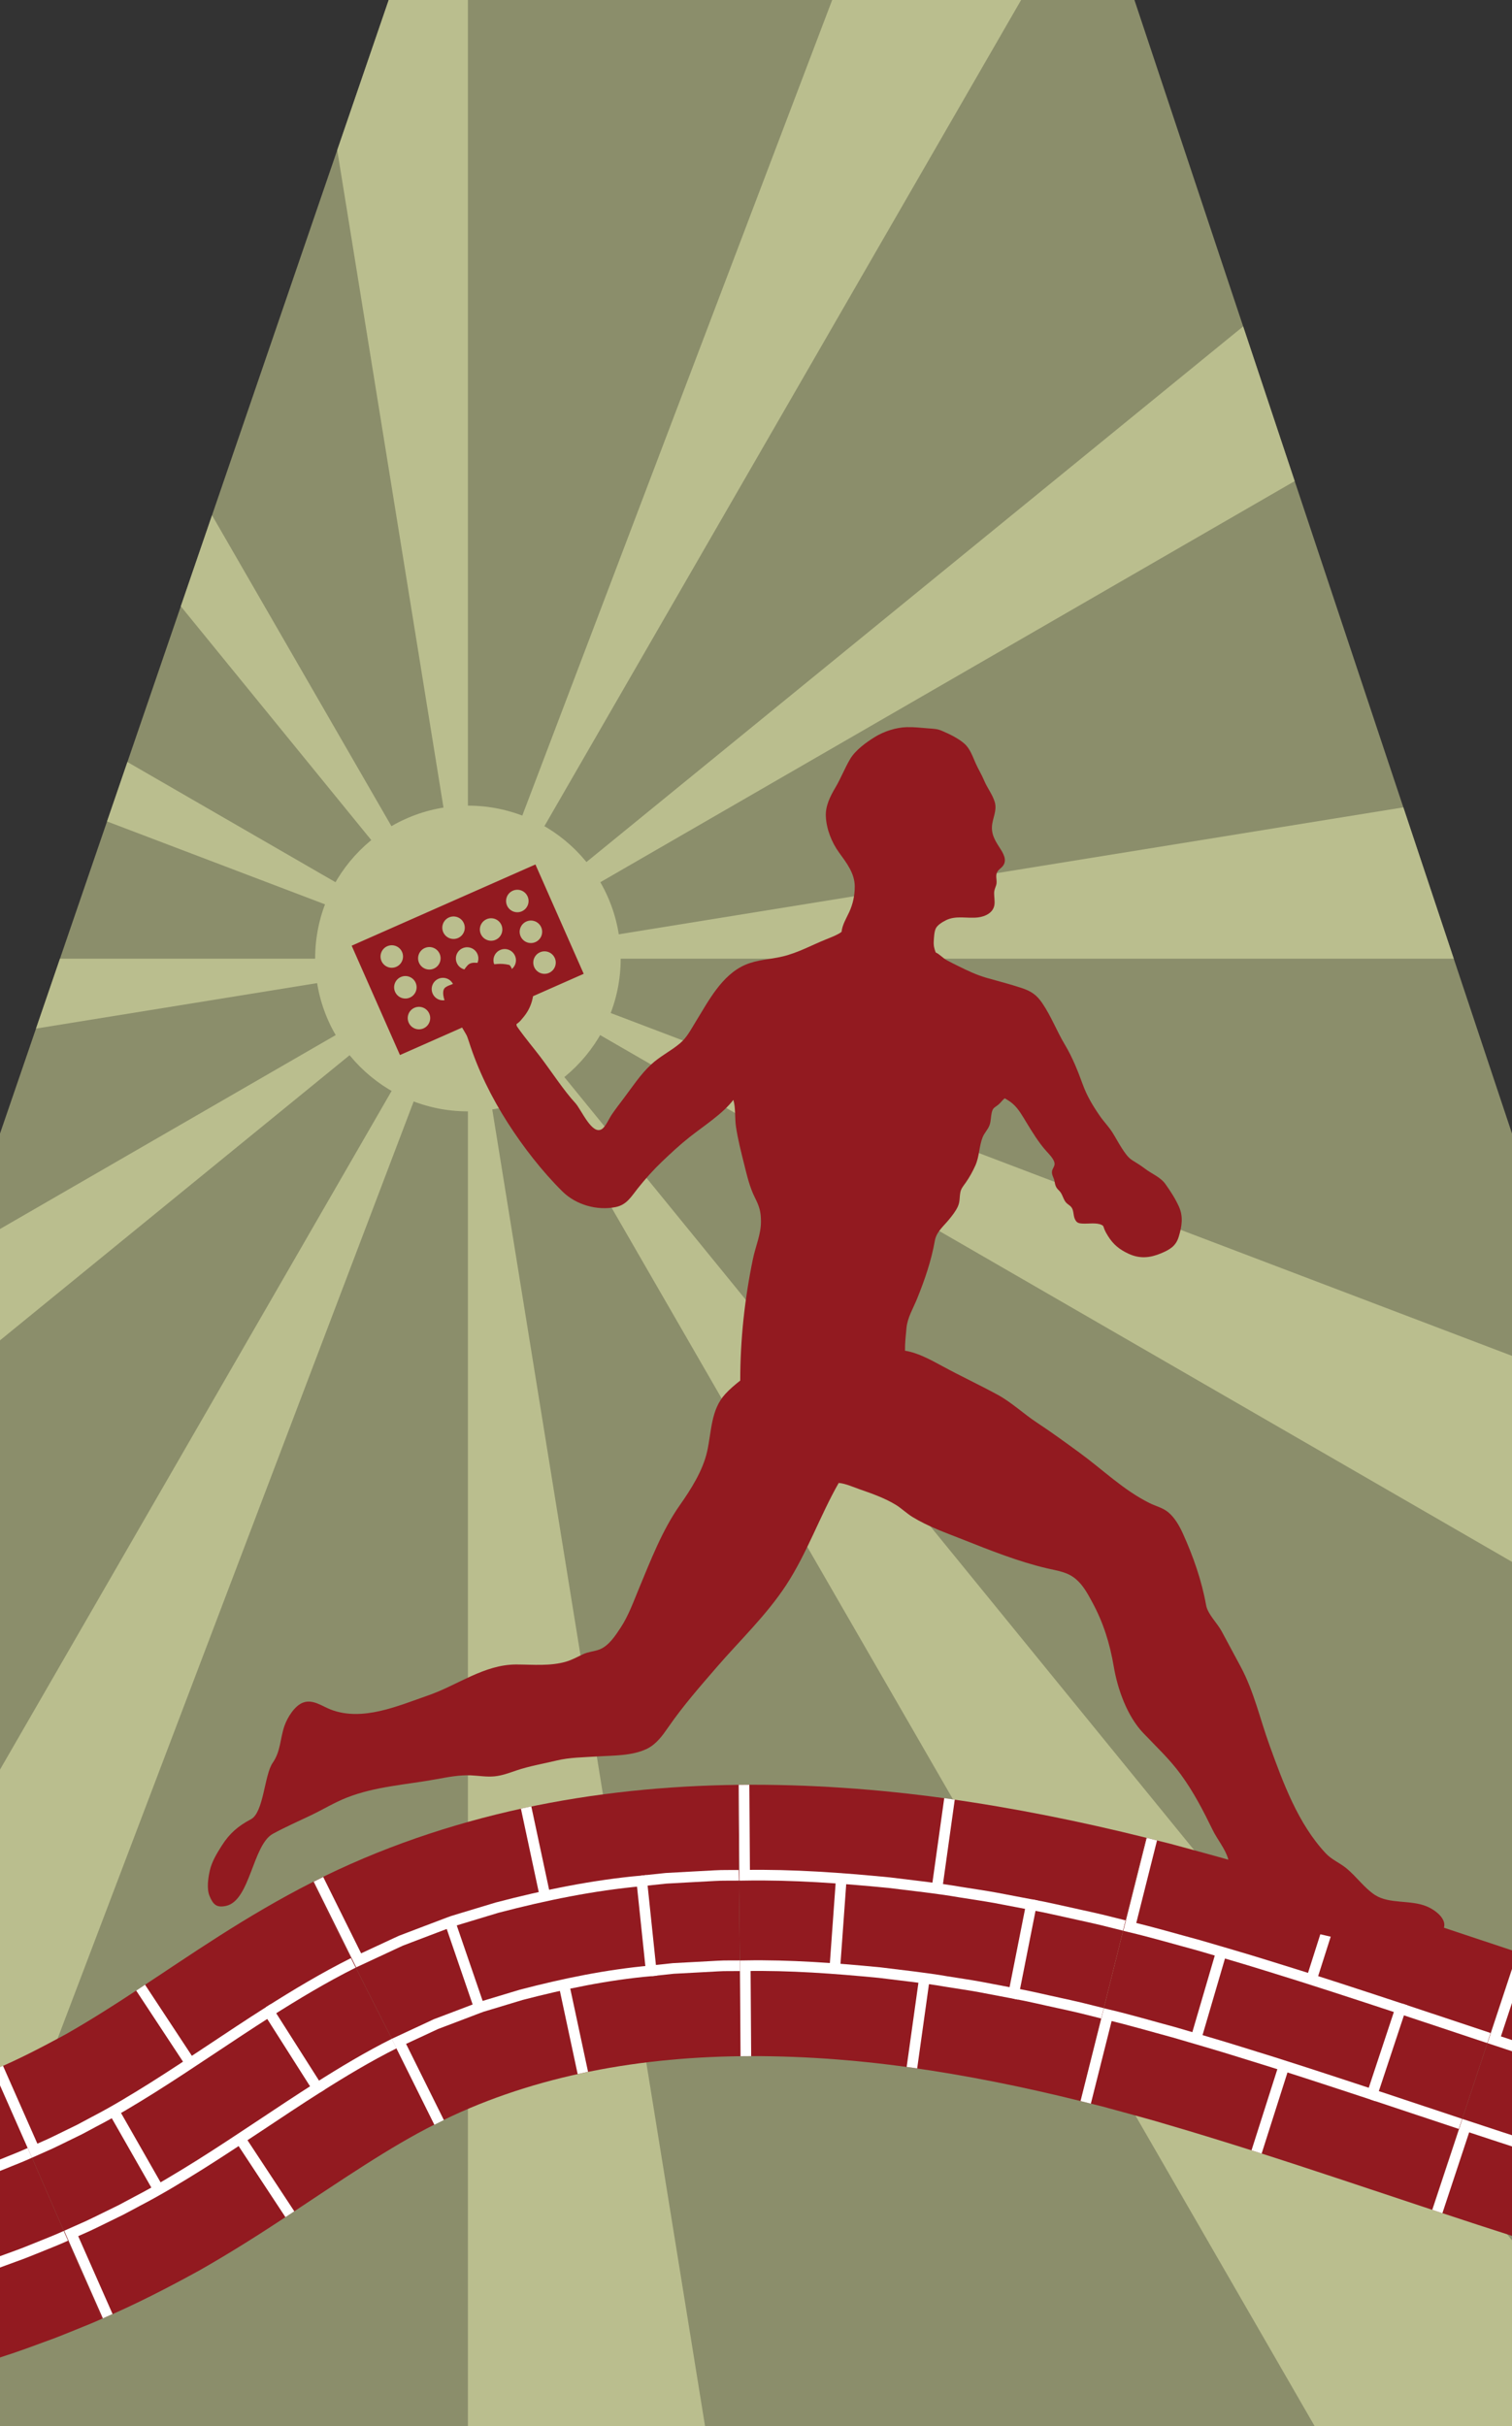 <?xml version="1.0" encoding="iso-8859-1"?>
<!-- Generator: Adobe Illustrator 16.0.0, SVG Export Plug-In . SVG Version: 6.00 Build 0)  -->
<!DOCTYPE svg PUBLIC "-//W3C//DTD SVG 1.1//EN" "http://www.w3.org/Graphics/SVG/1.1/DTD/svg11.dtd">
<svg version="1.1" id="Layer_1" xmlns="http://www.w3.org/2000/svg" xmlns:xlink="http://www.w3.org/1999/xlink" x="0px" y="0px"
	 width="284.449px" height="456.144px" viewBox="0 0 284.449 456.144" style="enable-background:new 0 0 284.449 456.144;"
	 xml:space="preserve">
<rect x="0" y="0" width="284.449" height="456.144" fill="#333333" stroke="none"/>
<g>
	<defs>
		<polygon id="SVGID_1_" points="73.126,0 0,213.137 0,456.144 284.449,456.144 284.449,213.137 213.419,0 		"/>
	</defs>
	<clipPath id="SVGID_2_">
		<use xlink:href="#SVGID_1_"  style="overflow:visible;"/>
	</clipPath>
	<g style="clip-path:url(#SVGID_2_);">
		<g>
			<defs>
				<path id="SVGID_3_" d="M-283.439,0l-73.126,213.137v243.007h284.449V213.137L-143.144,0H-283.439z M73.126,0L0,213.137v243.007
					h284.449V213.137L213.419,0H73.126z M428.792,0l-73.125,213.137v243.007h284.447V213.137L569.087,0H428.792z"/>
			</defs>
			<clipPath id="SVGID_4_">
				<use xlink:href="#SVGID_3_"  style="overflow:visible;"/>
			</clipPath>
			<rect x="-459.98" y="-56.533" style="clip-path:url(#SVGID_4_);fill:#8B8E6B;" width="1172.546" height="567.25"/>
			<polygon style="clip-path:url(#SVGID_4_);fill:#BABE8E;" points="88.027,180.259 1368.24,180.259 1368.24,-26.741 			"/>
			<polygon style="clip-path:url(#SVGID_4_);fill:#BABE8E;" points="88.027,180.259 1196.724,820.367 1300.224,641.099 			"/>
			<polygon style="clip-path:url(#SVGID_4_);fill:#BABE8E;" points="88.027,180.259 728.134,1288.957 907.402,1185.457 			"/>
			<polygon style="clip-path:url(#SVGID_4_);fill:#BABE8E;" points="88.027,180.259 88.027,1460.472 295.027,1460.472 			"/>
			<polygon style="clip-path:url(#SVGID_4_);fill:#BABE8E;" points="88.027,180.259 -552.08,1288.957 -372.812,1392.457 			"/>
			<polygon style="clip-path:url(#SVGID_4_);fill:#BABE8E;" points="88.027,180.259 -1020.669,820.367 -917.169,999.634 			"/>
			<polygon style="clip-path:url(#SVGID_4_);fill:#BABE8E;" points="88.027,180.259 -1192.186,180.259 -1192.186,387.259 			"/>
			<polygon style="clip-path:url(#SVGID_4_);fill:#BABE8E;" points="88.027,180.259 -1020.669,-459.848 -1124.169,-280.58 			"/>
			<polygon style="clip-path:url(#SVGID_4_);fill:#BABE8E;" points="88.027,180.259 -552.08,-928.438 -731.347,-824.938 			"/>
			<polygon style="clip-path:url(#SVGID_4_);fill:#BABE8E;" points="88.027,180.259 88.027,-1099.954 -118.973,-1099.954 			"/>
			<polygon style="clip-path:url(#SVGID_4_);fill:#BABE8E;" points="88.027,180.259 728.134,-928.438 548.867,-1031.938 			"/>
			<polygon style="clip-path:url(#SVGID_4_);fill:#BABE8E;" points="88.027,180.259 1196.724,-459.848 1093.224,-639.115 			"/>
			<path style="clip-path:url(#SVGID_4_);fill:#BABE8E;" d="M116.77,180.22c0,15.875-12.868,28.742-28.742,28.742
				c-15.873,0-28.741-12.867-28.741-28.742c0-15.874,12.868-28.742,28.741-28.742C103.901,151.478,116.77,164.346,116.77,180.22"/>
			<path style="clip-path:url(#SVGID_4_);fill:#921A20;" d="M-106.761,411.761c-18.187,5.449-37.309,6.738-56.189,8.725
				c-55.183,5.813-74.817,10.49-130.062,5.307c-11.37-1.066-12.386-7.934-23.755-9c-3.756-0.352-27.782-15.711-30.297-18.523
				c-1.703-18.973-26.427-0.545-25.505-19.572c0.308-6.346,0.773-12.75,2.641-18.822c-9.196-3.137-19.053-1.707-28.399-4.363
				c0.72-13.789,1.378-28.018-3.362-40.988c-1.815-4.967-4.395-9.652-5.844-14.738c-1.67-5.867-1.776-12.051-1.87-18.148
				c-0.545-35.34-1.089-70.681-1.634-106.019c-0.201-13.034-0.383-26.238,2.732-38.896c0.715-2.908,5.703-2.976,8.453-1.791
				c2.75,1.186,4.69,3.75,5.926,6.478c0.957,2.113,1.586,4.407,2.94,6.29c2.272,3.16,6.151,4.63,9.686,6.257
				c8.981,4.132,16.907,10.194,24.969,15.916c7.307,5.188,14.785,10.131,22.26,15.074c6.303,4.166,12.764,8.404,20.096,10.23
				c-0.607-2.172,0.14-4.422,1.801-5.949c-2.198-1.426-3.623-3.857-4.322-6.381c-0.863-3.123-1.229-6.438-0.565-9.609
				c0.664-3.17,2.442-6.184,5.18-7.914c0.329-9.342,2.387-18.938,6.745-27.208c3.989-7.571,9.483-14.227,14.983-20.782
				c2.614-3.114,5.305-6.277,8.797-8.359c-0.125-0.564-0.02-0.976,0.014-1.552c-1.826-1.69-1.642-4.779-1.124-7.213
				c1.502-7.059,3.817-13.946,6.885-20.479c4.176,7.127,6.751,14.986,7.403,23.221c0.133,1.688,0.067,3.661-1.277,4.691
				c-0.059,0.709-0.144,1.59-0.203,2.298c2.171,1.298,3.819,3.265,5.504,5.151c6.613,7.401,13.267,14.859,18.372,23.37
				c5.104,8.512,8.619,18.24,8.354,28.161c3.062,3.242,5.104,7.934,5.393,12.384c0.288,4.45-1.023,8.987-3.641,12.598
				c1.117,2.688,1.175,5.783,1.129,8.695l-0.388,24.774c8.842,3.574,16.381,9.652,23.883,15.541
				c4.878,3.828,9.756,7.658,14.635,11.486c15.496,12.164,28.488,28.006,42.193,42.157c0.637-2.322,1.846-4.598,3.157-6.619
				c0.818-1.26,1.745-2.561,3.128-3.15c0.809,0.166,1.175,0.957,1.692,1.602c0.512,0.637,1.067,1.24,1.557,1.895
				c1.279,1.703,2.097,3.699,2.9,5.672c0.421,1.033,0.848,2.092,0.912,3.205c0.465-0.145,1.134,0.396,1.429,0.785
				c0.269,0.354,0.545,0.725,0.625,1.16c0.108,0.592-0.175,1.199-0.595,1.629c-0.419,0.432-0.961,0.715-1.494,0.994
				c-0.045,0.727-0.064,1.754,0.047,2.475c0.371,2.408,0.742,4.816,1.114,7.227c1.121,1.021,1.892,3.133,1.916,4.65
				c0.003,0.219-0.01,0.451-0.127,0.637c-0.091,0.143-0.236,0.244-0.378,0.336c-0.519,0.336-1.068,0.623-1.639,0.859
				c-0.158,9.85-0.219,19.574,1.321,29.305c0.577,0.113,1.392,0.504,1.968,0.619c0.826,0.164,1.767,0.414,2.125,1.174
				c-0.734-3-0.866-6.557-0.183-9.568c0.119-0.523,0.265-1.057,0.576-1.496c0.742-1.049,2.313-1.277,3.471-0.723
				c1.158,0.557,1.921,1.732,2.278,2.967c0.357,1.236,0.36,2.541,0.361,3.824c0.002,2.457,0.004,4.912,0.005,7.369
				c0.001,0.807,0.045,1.719,0.646,2.258c0.283,0.254,0.656,0.389,0.946,0.635c0.609,0.518,0.73,1.395,0.809,2.189
				c-0.79,0.051-1.579,0.102-2.369,0.152c1.001,2.779,1.234,5.998,1.425,8.947c0.965,14.891,1.497,29.816,3.016,44.66
				C-117.974,411.822-112.431,410.05-106.761,411.761"/>
			<polygon style="clip-path:url(#SVGID_4_);fill:#921A20;" points="367.73,236.269 474.199,217.02 491.335,177.375 503.015,92.798 
				555.281,130.909 604.304,175.926 625.023,195.45 718.21,186.456 766.169,191.442 631.939,356.125 306.152,419.341 
				306.152,354.205 346.404,350.794 348.099,350.113 350.146,351.134 356.285,350.197 358.076,352.158 361.572,352.669 
				365.919,349.855 372.996,349.515 381.265,350.539 382.033,348.064 384.931,346.105 389.621,347.298 393.117,345.167 
				394.822,343.972 397.55,343.972 399.511,344.826 402.156,343.291 404.457,343.632 404.371,341.585 405.138,340.05 
				404.371,339.113 403.689,335.363 404.201,333.144 406.332,332.037 406.929,329.648 410.595,329.906 412.3,330.417 
				414.943,329.82 414.857,326.24 400.876,323.851 400.791,321.634 398.318,321.464 398.232,310.806 399.085,310.806 
				399.341,306.289 401.386,306.033 401.642,304.158 402.496,303.474 409.572,302.111 414.857,302.025 414.943,289.664 
				368.732,282.246 			"/>
			<path style="clip-path:url(#SVGID_4_);fill:#921A20;" d="M-348.153,405.617c-2.698-1.777-5.45-3.465-8.098-5.326l-7.942-5.588
				l-7.745-5.893c-1.301-0.967-2.559-1.996-3.807-3.039l-3.758-3.109c-9.961-8.367-19.409-17.424-28.207-27.135l37.945-34.109
				c7.138,7.861,14.846,15.254,23.041,22.143l3.094,2.561c1.024,0.863,2.058,1.715,3.142,2.512l6.409,4.883l6.609,4.645
				c2.199,1.555,4.516,2.955,6.765,4.445L-348.153,405.617z"/>
			<path style="clip-path:url(#SVGID_4_);fill:none;stroke:#FFFFFF;stroke-width:2;stroke-miterlimit:10;" d="M-369.129,322.091
				l-12.601,11.422c11.412,12.492,24.116,23.836,37.818,33.875l-10.025,13.738c-14.58-10.68-28.16-22.793-40.393-36.189
				l-12.601,11.424"/>
			
				<line style="clip-path:url(#SVGID_4_);fill:none;stroke:#FFFFFF;stroke-width:2;stroke-miterlimit:10;" x1="-357.265" y1="356.912" x2="-346.364" y2="343.857"/>
			
				<line style="clip-path:url(#SVGID_4_);fill:none;stroke:#FFFFFF;stroke-width:2;stroke-miterlimit:10;" x1="-379.066" y1="383.023" x2="-368.166" y2="369.968"/>
			
				<line style="clip-path:url(#SVGID_4_);fill:none;stroke:#FFFFFF;stroke-width:2;stroke-miterlimit:10;" x1="-381.669" y1="357.91" x2="-369.906" y2="345.626"/>
			<path style="clip-path:url(#SVGID_4_);fill:none;stroke:#FFFFFF;stroke-width:2;stroke-miterlimit:10;" d="M-343.912,367.388
				l6.951,4.887c2.319,1.627,4.742,3.105,7.107,4.666"/>
			<path style="clip-path:url(#SVGID_4_);fill:none;stroke:#FFFFFF;stroke-width:2;stroke-miterlimit:10;" d="M-353.938,381.126
				l7.389,5.197c2.467,1.727,5.033,3.301,7.545,4.955"/>
			<path style="clip-path:url(#SVGID_4_);fill:#921A20;" d="M-278.99,439.082c-12.038-4.258-23.888-9.123-35.457-14.672
				c-11.545-5.605-22.812-11.861-33.706-18.793l27.448-43.012c9.117,5.797,18.613,11.078,28.404,15.838
				c9.821,4.707,19.941,8.861,30.261,12.512L-278.99,439.082z"/>
			<path style="clip-path:url(#SVGID_4_);fill:none;stroke:#FFFFFF;stroke-width:2;stroke-miterlimit:10;" d="M-319.916,363.117
				l-9.097,14.371c1.764,1.186,3.614,2.24,5.437,3.338l5.484,3.266l5.599,3.076c1.862,1.033,3.727,2.061,5.644,2.994l5.707,2.879
				c1.894,0.977,3.86,1.811,5.786,2.723c1.943,0.879,3.855,1.824,5.821,2.652l5.897,2.488l-6.5,15.717l-6.216-2.625
				c-2.073-0.873-4.095-1.867-6.144-2.797c-2.035-0.963-4.105-1.848-6.109-2.875l-6.032-3.043c-2.023-0.988-3.998-2.074-5.969-3.166
				l-5.925-3.256l-5.813-3.459c-1.932-1.164-3.889-2.285-5.765-3.541l-9.097,14.369"/>
			
				<line style="clip-path:url(#SVGID_4_);fill:none;stroke:#FFFFFF;stroke-width:2;stroke-miterlimit:10;" x1="-299.227" y1="393.976" x2="-291.87" y2="378.642"/>
			
				<line style="clip-path:url(#SVGID_4_);fill:none;stroke:#FFFFFF;stroke-width:2;stroke-miterlimit:10;" x1="-313.941" y1="424.644" x2="-306.584" y2="409.31"/>
			
				<line style="clip-path:url(#SVGID_4_);fill:none;stroke:#FFFFFF;stroke-width:2;stroke-miterlimit:10;" x1="-322.583" y1="401.029" x2="-314.359" y2="386.142"/>
			<path style="clip-path:url(#SVGID_4_);fill:none;stroke:#FFFFFF;stroke-width:2;stroke-miterlimit:10;" d="M-283.638,400.904
				c2.604,1.146,5.28,2.119,7.934,3.148l3.985,1.529c1.333,0.498,2.687,0.941,4.029,1.414"/>
			<path style="clip-path:url(#SVGID_4_);fill:none;stroke:#FFFFFF;stroke-width:2;stroke-miterlimit:10;" d="M-290.138,416.621
				c2.748,1.205,5.564,2.234,8.359,3.316l4.199,1.609c1.403,0.525,2.827,0.994,4.24,1.492"/>
			<path style="clip-path:url(#SVGID_4_);fill:#921A20;" d="M-205.076,456.968c-12.479-1.811-24.92-4.162-37.263-7.104
				c-3.08-0.775-6.169-1.465-9.24-2.316l-9.209-2.559l-9.135-2.838c-1.527-0.459-3.038-0.969-4.543-1.502l-4.524-1.57l16.95-48.125
				l3.879,1.348c1.289,0.461,2.586,0.898,3.901,1.289l7.852,2.443l7.931,2.201c2.643,0.736,5.345,1.33,8.014,2.008
				c10.729,2.553,21.614,4.615,32.608,6.215L-205.076,456.968z"/>
			<path style="clip-path:url(#SVGID_4_);fill:none;stroke:#FFFFFF;stroke-width:2;stroke-miterlimit:10;" d="M-261.139,391.267
				l-5.6,16.059c2.021,0.691,4.026,1.426,6.059,2.08l6.119,1.908l3.058,0.953l3.089,0.857l6.176,1.717
				c2.063,0.559,4.153,1.031,6.228,1.553c2.083,0.49,4.145,1.066,6.246,1.484c4.192,0.879,8.361,1.861,12.587,2.588l-3.155,16.711
				c-4.414-0.762-8.783-1.781-13.168-2.707c-2.198-0.439-4.363-1.041-6.545-1.555c-2.176-0.545-4.362-1.043-6.529-1.629
				l-6.492-1.801l-3.245-0.904l-3.218-1.002l-6.433-2.008c-2.139-0.689-4.251-1.459-6.377-2.186l-5.6,16.059"/>
			
				<line style="clip-path:url(#SVGID_4_);fill:none;stroke:#FFFFFF;stroke-width:2;stroke-miterlimit:10;" x1="-233.932" y1="416.904" x2="-229.997" y2="400.359"/>
			
				<line style="clip-path:url(#SVGID_4_);fill:none;stroke:#FFFFFF;stroke-width:2;stroke-miterlimit:10;" x1="-241.802" y1="449.998" x2="-237.867" y2="433.451"/>
			
				<line style="clip-path:url(#SVGID_4_);fill:none;stroke:#FFFFFF;stroke-width:2;stroke-miterlimit:10;" x1="-255.23" y1="428.884" x2="-250.474" y2="412.554"/>
			<path style="clip-path:url(#SVGID_4_);fill:none;stroke:#FFFFFF;stroke-width:2;stroke-miterlimit:10;" d="M-217.177,420.466
				c5.606,1.102,11.263,1.957,16.915,2.83"/>
			<path style="clip-path:url(#SVGID_4_);fill:none;stroke:#FFFFFF;stroke-width:2;stroke-miterlimit:10;" d="M-220.333,437.179
				c5.863,1.15,11.765,2.045,17.663,2.953"/>
			<path style="clip-path:url(#SVGID_4_);fill:#921A20;" d="M-130.154,461.517c-12.437,0.205-24.927-0.064-37.427-0.82
				c-12.5-0.752-25.013-1.955-37.495-3.727l7.221-50.512c11.003,1.563,22.117,2.631,33.291,3.305
				c11.174,0.676,22.416,0.924,33.694,0.734L-130.154,461.517z"/>
			<path style="clip-path:url(#SVGID_4_);fill:none;stroke:#FFFFFF;stroke-width:2;stroke-miterlimit:10;" d="M-196.895,406.583
				l-2.365,16.844c17.004,2.348,34.175,3.674,51.395,4.037l-0.354,17.006c-17.832-0.377-35.677-1.752-53.405-4.201l-2.365,16.844"/>
			
				<line style="clip-path:url(#SVGID_4_);fill:none;stroke:#FFFFFF;stroke-width:2;stroke-miterlimit:10;" x1="-165.064" y1="426.769" x2="-164.077" y2="409.791"/>
			
				<line style="clip-path:url(#SVGID_4_);fill:none;stroke:#FFFFFF;stroke-width:2;stroke-miterlimit:10;" x1="-167.037" y1="460.728" x2="-166.05" y2="443.75"/>
			
				<line style="clip-path:url(#SVGID_4_);fill:none;stroke:#FFFFFF;stroke-width:2;stroke-miterlimit:10;" x1="-183.862" y1="442.373" x2="-182.206" y2="425.447"/>
			<path style="clip-path:url(#SVGID_4_);fill:none;stroke:#FFFFFF;stroke-width:2;stroke-miterlimit:10;" d="M-147.865,427.466
				l8.614,0.098c2.872,0.02,5.747-0.043,8.62-0.059"/>
			<path style="clip-path:url(#SVGID_4_);fill:none;stroke:#FFFFFF;stroke-width:2;stroke-miterlimit:10;" d="M-148.219,444.47
				l8.915,0.102c2.972,0.02,5.941-0.043,8.911-0.061"/>
			<path style="clip-path:url(#SVGID_4_);fill:#921A20;" d="M-56.043,455.787c-6.205,0.869-12.363,1.643-18.496,2.273
				c-3.07,0.309-6.134,0.658-9.211,0.934l-9.234,0.799c-12.335,0.947-24.73,1.541-37.169,1.725l-0.717-51.02
				c11.277-0.168,22.583-0.705,33.898-1.572l8.486-0.734c2.83-0.254,5.66-0.578,8.488-0.863c5.666-0.58,11.276-1.285,16.815-2.063
				L-56.043,455.787z"/>
			<path style="clip-path:url(#SVGID_4_);fill:none;stroke:#FFFFFF;stroke-width:2;stroke-miterlimit:10;" d="M-129.889,410.49
				l0.273,17.006c17.243-0.244,34.495-1.457,51.691-3.283l1.826,16.91c-17.664,1.875-35.427,3.125-53.244,3.379l0.273,17.006"/>
			
				<line style="clip-path:url(#SVGID_4_);fill:none;stroke:#FFFFFF;stroke-width:2;stroke-miterlimit:10;" x1="-95.137" y1="425.835" x2="-96.48" y2="408.88"/>
			
				<line style="clip-path:url(#SVGID_4_);fill:none;stroke:#FFFFFF;stroke-width:2;stroke-miterlimit:10;" x1="-92.449" y1="459.746" x2="-93.793" y2="442.791"/>
			
				<line style="clip-path:url(#SVGID_4_);fill:none;stroke:#FFFFFF;stroke-width:2;stroke-miterlimit:10;" x1="-111.547" y1="443.914" x2="-112.373" y2="426.925"/>
			<path style="clip-path:url(#SVGID_4_);fill:none;stroke:#FFFFFF;stroke-width:2;stroke-miterlimit:10;" d="M-77.925,424.212
				c5.735-0.594,11.444-1.309,17.122-2.107"/>
			<path style="clip-path:url(#SVGID_4_);fill:none;stroke:#FFFFFF;stroke-width:2;stroke-miterlimit:10;" d="M-76.099,441.123
				c5.89-0.609,11.778-1.348,17.675-2.176"/>
			<path style="clip-path:url(#SVGID_4_);fill:#921A20;" d="M19.188,435.972c-1.543,0.707-3.103,1.328-4.659,1.955
				c-1.56,0.619-3.113,1.281-4.68,1.857c-3.133,1.146-6.266,2.33-9.414,3.332c-6.289,2.121-12.602,3.887-18.904,5.486
				c-6.308,1.607-12.595,2.91-18.867,4.133c-6.26,1.141-12.512,2.199-18.707,3.051l-7.141-50.521
				c22.156-3.088,43.275-7.947,62.023-16.084L19.188,435.972z"/>
			<path style="clip-path:url(#SVGID_4_);fill:none;stroke:#FFFFFF;stroke-width:2;stroke-miterlimit:10;" d="M-62.221,405.126
				l2.42,16.834c17.011-2.445,33.768-5.877,49.754-11.205l5.377,16.135c-17.297,5.762-35.038,9.361-52.711,11.906l2.418,16.834"/>
			
				<line style="clip-path:url(#SVGID_4_);fill:none;stroke:#FFFFFF;stroke-width:2;stroke-miterlimit:10;" x1="-26.269" y1="415.494" x2="-30.442" y2="399.005"/>
			
				<line style="clip-path:url(#SVGID_4_);fill:none;stroke:#FFFFFF;stroke-width:2;stroke-miterlimit:10;" x1="-17.92" y1="448.468" x2="-22.095" y2="431.98"/>
			
				<line style="clip-path:url(#SVGID_4_);fill:none;stroke:#FFFFFF;stroke-width:2;stroke-miterlimit:10;" x1="-39.704" y1="435.867" x2="-42.893" y2="419.162"/>
			<path style="clip-path:url(#SVGID_4_);fill:none;stroke:#FFFFFF;stroke-width:2;stroke-miterlimit:10;" d="M-10.048,410.755
				c2.681-0.846,5.289-1.855,7.923-2.807c1.311-0.49,2.592-1.037,3.892-1.553c1.295-0.52,2.594-1.033,3.856-1.617"/>
			<path style="clip-path:url(#SVGID_4_);fill:none;stroke:#FFFFFF;stroke-width:2;stroke-miterlimit:10;" d="M-4.669,426.89
				c2.892-0.916,5.738-2.01,8.599-3.049c1.426-0.533,2.834-1.131,4.252-1.693c1.416-0.568,2.832-1.133,4.225-1.773"/>
			<path style="clip-path:url(#SVGID_4_);fill:#921A20;" d="M81.849,399.404c-8.508,4.254-17.481,10.426-27.763,17.219
				c-5.121,3.379-10.641,6.898-16.592,10.277c-6.004,3.299-12.096,6.432-18.305,9.072l-20.35-46.791
				c4.714-1.99,9.165-4.32,13.564-6.709c4.36-2.479,8.859-5.318,13.635-8.473c9.518-6.23,20.059-13.684,32.757-20.115
				L81.849,399.404z"/>
			<path style="clip-path:url(#SVGID_4_);fill:none;stroke:#FFFFFF;stroke-width:2;stroke-miterlimit:10;" d="M-0.35,388.82
				l6.871,15.559l2.863-1.271c0.948-0.434,1.875-0.91,2.813-1.361l2.808-1.371l2.749-1.471c3.688-1.906,7.247-4.066,10.854-6.318
				c7.192-4.518,14.372-9.525,21.974-14.361l9.125,14.352c-7.193,4.572-14.398,9.598-22.05,14.41
				c-3.825,2.391-7.769,4.781-11.866,6.908l-3.05,1.625l-3.099,1.518c-1.034,0.498-2.061,1.023-3.104,1.502l-3.144,1.398
				l6.871,15.557"/>
			
				<line style="clip-path:url(#SVGID_4_);fill:none;stroke:#FFFFFF;stroke-width:2;stroke-miterlimit:10;" x1="35.813" y1="387.925" x2="26.455" y2="373.726"/>
			
				<line style="clip-path:url(#SVGID_4_);fill:none;stroke:#FFFFFF;stroke-width:2;stroke-miterlimit:10;" x1="54.533" y1="416.328" x2="45.174" y2="402.126"/>
			
				<line style="clip-path:url(#SVGID_4_);fill:none;stroke:#FFFFFF;stroke-width:2;stroke-miterlimit:10;" x1="29.834" y1="411.685" x2="21.404" y2="396.914"/>
			<path style="clip-path:url(#SVGID_4_);fill:none;stroke:#FFFFFF;stroke-width:2;stroke-miterlimit:10;" d="M50.582,378.224
				c5.073-3.211,10.327-6.377,15.898-9.166"/>
			<path style="clip-path:url(#SVGID_4_);fill:none;stroke:#FFFFFF;stroke-width:2;stroke-miterlimit:10;" d="M59.707,392.578
				c4.798-3.039,9.574-5.908,14.457-8.348"/>
			<path style="clip-path:url(#SVGID_4_);fill:#921A20;" d="M139.412,386.611c-20.753,0.244-40.537,4.145-57.564,12.793
				l-23.053-45.52c12.643-6.443,26.096-10.957,39.592-13.889c13.517-2.924,27.097-4.24,40.427-4.404L139.412,386.611z"/>
			<path style="clip-path:url(#SVGID_4_);fill:none;stroke:#FFFFFF;stroke-width:2;stroke-miterlimit:10;" d="M59.91,353.359
				l7.566,15.232l6.342-2.953l1.588-0.734l1.631-0.623l3.263-1.242l3.267-1.238c0.545-0.201,1.086-0.42,1.636-0.607l1.666-0.506
				l6.667-2.014c8.958-2.346,18.052-4.205,27.199-5.031l1.771,16.916c-8.322,0.74-16.462,2.434-24.447,4.512l-5.92,1.787
				l-1.48,0.445c-0.486,0.166-0.961,0.361-1.443,0.541l-2.881,1.098l-2.882,1.092l-1.442,0.543l-1.393,0.652l-5.576,2.596
				l7.566,15.234"/>
			
				<line style="clip-path:url(#SVGID_4_);fill:none;stroke:#FFFFFF;stroke-width:2;stroke-miterlimit:10;" x1="102.534" y1="356.494" x2="98.977" y2="339.863"/>
			
				<line style="clip-path:url(#SVGID_4_);fill:none;stroke:#FFFFFF;stroke-width:2;stroke-miterlimit:10;" x1="109.65" y1="389.755" x2="106.093" y2="373.125"/>
			
				<line style="clip-path:url(#SVGID_4_);fill:none;stroke:#FFFFFF;stroke-width:2;stroke-miterlimit:10;" x1="90.175" y1="377.476" x2="84.654" y2="361.39"/>
			<path style="clip-path:url(#SVGID_4_);fill:none;stroke:#FFFFFF;stroke-width:2;stroke-miterlimit:10;" d="M120.735,353.642
				l4.569-0.48l4.572-0.252l4.571-0.246c1.524-0.092,3.043-0.039,4.565-0.066"/>
			<path style="clip-path:url(#SVGID_4_);fill:none;stroke:#FFFFFF;stroke-width:2;stroke-miterlimit:10;" d="M122.506,370.558
				l4.146-0.443l4.182-0.223l4.18-0.229c1.393-0.088,2.801-0.035,4.199-0.059"/>
			<path style="clip-path:url(#SVGID_4_);fill:#921A20;" d="M203.312,395.054c-10.762-2.676-21.523-4.846-32.219-6.346
				c-10.691-1.488-21.302-2.219-31.681-2.098l-0.599-51.02c13.335-0.154,26.454,0.795,39.252,2.572
				c12.797,1.791,25.311,4.33,37.564,7.377L203.312,395.054z"/>
			<path style="clip-path:url(#SVGID_4_);fill:none;stroke:#FFFFFF;stroke-width:2;stroke-miterlimit:10;" d="M139.973,335.585
				l0.115,17.006c9.135-0.15,18.201,0.514,27.208,1.393c4.482,0.561,8.988,1.023,13.426,1.791c2.225,0.363,4.461,0.672,6.672,1.08
				l6.627,1.262l-3.305,16.684l-6.291-1.197c-2.096-0.389-4.203-0.676-6.305-1.021c-4.203-0.73-8.422-1.154-12.637-1.688
				c-8.43-0.816-16.882-1.441-25.281-1.295l0.115,17.008"/>
			
				<line style="clip-path:url(#SVGID_4_);fill:none;stroke:#FFFFFF;stroke-width:2;stroke-miterlimit:10;" x1="176.271" y1="355.076" x2="178.626" y2="338.232"/>
			
				<line style="clip-path:url(#SVGID_4_);fill:none;stroke:#FFFFFF;stroke-width:2;stroke-miterlimit:10;" x1="171.558" y1="388.763" x2="173.914" y2="371.919"/>
			
				<line style="clip-path:url(#SVGID_4_);fill:none;stroke:#FFFFFF;stroke-width:2;stroke-miterlimit:10;" x1="157.048" y1="370.152" x2="158.271" y2="353.189"/>
			<path style="clip-path:url(#SVGID_4_);fill:none;stroke:#FFFFFF;stroke-width:2;stroke-miterlimit:10;" d="M194.021,358.117
				c2.955,0.523,5.855,1.238,8.783,1.863c1.457,0.33,2.926,0.629,4.375,0.984l4.344,1.08"/>
			<path style="clip-path:url(#SVGID_4_);fill:none;stroke:#FFFFFF;stroke-width:2;stroke-miterlimit:10;" d="M190.716,374.8
				c2.801,0.492,5.576,1.182,8.365,1.775c1.393,0.314,2.787,0.598,4.176,0.938l4.16,1.037"/>
			<path style="clip-path:url(#SVGID_4_);fill:#921A20;" d="M269.419,415.488c-11.348-3.754-22.498-7.537-33.502-11.029
				c-5.5-1.732-10.982-3.439-16.426-5.02c-2.744-0.838-5.414-1.535-8.109-2.283l-4.033-1.098l-4.037-1.002l12.318-49.516
				l4.594,1.145l4.549,1.234c3.021,0.836,6.086,1.646,9.016,2.539c5.943,1.727,11.785,3.545,17.598,5.377
				c11.604,3.686,22.914,7.523,34.084,11.221L269.419,415.488z"/>
			<path style="clip-path:url(#SVGID_4_);fill:none;stroke:#FFFFFF;stroke-width:2;stroke-miterlimit:10;" d="M216.697,345.806
				l-4.148,16.494c4.361,1.035,8.643,2.297,12.961,3.459c4.266,1.252,8.541,2.48,12.768,3.801
				c8.479,2.596,16.854,5.354,25.209,8.107l-5.352,16.145c-8.295-2.734-16.572-5.461-24.855-7.994
				c-4.141-1.295-8.291-2.486-12.434-3.701c-4.148-1.115-8.277-2.336-12.447-3.322l-4.148,16.494"/>
			
				<line style="clip-path:url(#SVGID_4_);fill:none;stroke:#FFFFFF;stroke-width:2;stroke-miterlimit:10;" x1="246.724" y1="372.203" x2="251.888" y2="355.998"/>
			
				<line style="clip-path:url(#SVGID_4_);fill:none;stroke:#FFFFFF;stroke-width:2;stroke-miterlimit:10;" x1="236.398" y1="404.613" x2="241.562" y2="388.408"/>
			
				<line style="clip-path:url(#SVGID_4_);fill:none;stroke:#FFFFFF;stroke-width:2;stroke-miterlimit:10;" x1="224.99" y1="383.328" x2="229.775" y2="367.007"/>
			
				<line style="clip-path:url(#SVGID_4_);fill:none;stroke:#FFFFFF;stroke-width:2;stroke-miterlimit:10;" x1="263.486" y1="377.667" x2="280.121" y2="383.201"/>
			
				<line style="clip-path:url(#SVGID_4_);fill:none;stroke:#FFFFFF;stroke-width:2;stroke-miterlimit:10;" x1="258.134" y1="393.812" x2="274.771" y2="399.343"/>
			<path style="clip-path:url(#SVGID_4_);fill:#921A20;" d="M340.707,435.748c-25.047-5.16-48.592-12.764-71.287-20.26
				l16.053-48.432c22.318,7.389,44.043,14.309,65.496,18.709L340.707,435.748z"/>
			<path style="clip-path:url(#SVGID_4_);fill:none;stroke:#FFFFFF;stroke-width:2;stroke-miterlimit:10;" d="M286.445,367.378
				l-5.346,16.146c16.59,5.494,33.107,10.783,49.76,15.041l-4.199,16.48c-17.322-4.43-34.219-9.852-50.908-15.377l-5.346,16.146"/>
			
				<line style="clip-path:url(#SVGID_4_);fill:none;stroke:#FFFFFF;stroke-width:2;stroke-miterlimit:10;" x1="314.244" y1="393.992" x2="319.017" y2="377.667"/>
			
				<line style="clip-path:url(#SVGID_4_);fill:none;stroke:#FFFFFF;stroke-width:2;stroke-miterlimit:10;" x1="304.699" y1="426.64" x2="309.472" y2="410.316"/>
			
				<line style="clip-path:url(#SVGID_4_);fill:none;stroke:#FFFFFF;stroke-width:2;stroke-miterlimit:10;" x1="292.519" y1="405.126" x2="297.671" y2="388.917"/>
			<polyline style="clip-path:url(#SVGID_4_);fill:none;stroke:#FFFFFF;stroke-width:2;stroke-miterlimit:10;" points="
				330.859,398.566 339.191,400.607 347.548,402.425 			"/>
			<polyline style="clip-path:url(#SVGID_4_);fill:none;stroke:#FFFFFF;stroke-width:2;stroke-miterlimit:10;" points="
				326.66,415.046 335.353,417.175 344.126,419.085 			"/>
			<path style="clip-path:url(#SVGID_4_);fill:#921A20;" d="M418.267,441.281c-12.938,0.824-26.006,0.824-39.072-0.123
				c-13.078-0.932-25.98-2.855-38.488-5.41l10.262-49.982c10.729,2.189,21.336,3.75,31.916,4.502
				c10.588,0.768,21.291,0.781,32.023,0.1L418.267,441.281z"/>
			<path style="clip-path:url(#SVGID_4_);fill:none;stroke:#FFFFFF;stroke-width:2;stroke-miterlimit:10;" d="M351.904,385.964
				l-3.371,16.672l6.285,1.172l3.143,0.578l3.15,0.479l6.299,0.949l6.313,0.719c1.053,0.115,2.104,0.254,3.156,0.352l3.164,0.229
				l6.328,0.465l6.348,0.201l3.174,0.104c1.059,0.012,2.119-0.014,3.18-0.016l-0.004,17.008c-1.133,0.004-2.264,0.027-3.396,0.014
				l-3.396-0.107l-6.793-0.219l-6.785-0.494l-3.395-0.25c-1.127-0.104-2.25-0.25-3.377-0.371l-6.75-0.773l-6.701-1.006l-3.35-0.512
				l-3.322-0.609l-6.641-1.24l-3.371,16.67"/>
			
				<line style="clip-path:url(#SVGID_4_);fill:none;stroke:#FFFFFF;stroke-width:2;stroke-miterlimit:10;" x1="382.152" y1="407.267" x2="383.345" y2="390.3"/>
			
				<line style="clip-path:url(#SVGID_4_);fill:none;stroke:#FFFFFF;stroke-width:2;stroke-miterlimit:10;" x1="379.765" y1="441.199" x2="380.958" y2="424.234"/>
			
				<line style="clip-path:url(#SVGID_4_);fill:none;stroke:#FFFFFF;stroke-width:2;stroke-miterlimit:10;" x1="362.941" y1="422.345" x2="365.31" y2="405.503"/>
			<path style="clip-path:url(#SVGID_4_);fill:none;stroke:#FFFFFF;stroke-width:2;stroke-miterlimit:10;" d="M399.072,407.867
				l4.238-0.033c1.412-0.012,2.826-0.006,4.238-0.094l8.48-0.402"/>
			<path style="clip-path:url(#SVGID_4_);fill:none;stroke:#FFFFFF;stroke-width:2;stroke-miterlimit:10;" d="M399.068,424.875
				l4.525-0.035c1.51-0.014,3.02-0.01,4.523-0.102l9.031-0.43"/>
			<path style="clip-path:url(#SVGID_4_);fill:#921A20;" d="M493.708,427.283c-24.299,7.213-49.566,12.242-75.441,13.996
				l-3.359-50.912c21.477-1.461,43.021-5.689,64.182-11.969L493.708,427.283z"/>
			<path style="clip-path:url(#SVGID_4_);fill:none;stroke:#FFFFFF;stroke-width:2;stroke-miterlimit:10;" d="M415.843,390.287
				l1.184,16.969c4.232-0.375,8.473-0.637,12.693-1.209c2.111-0.264,4.227-0.479,6.334-0.779l6.316-0.973
				c1.051-0.17,2.107-0.311,3.156-0.502l3.143-0.592l6.287-1.184l6.256-1.379l3.127-0.689l3.109-0.779l4.064,16.516l-3.268,0.818
				l-3.291,0.727l-6.586,1.449l-6.633,1.252l-3.318,0.621c-1.105,0.203-2.225,0.354-3.336,0.531l-6.68,1.027
				c-2.23,0.32-4.477,0.551-6.713,0.828c-4.471,0.604-8.982,0.891-13.48,1.281l1.182,16.967"/>
			
				<line style="clip-path:url(#SVGID_4_);fill:none;stroke:#FFFFFF;stroke-width:2;stroke-miterlimit:10;" x1="450.765" y1="402.808" x2="447.585" y2="386.101"/>
			
				<line style="clip-path:url(#SVGID_4_);fill:none;stroke:#FFFFFF;stroke-width:2;stroke-miterlimit:10;" x1="457.128" y1="436.224" x2="453.947" y2="419.515"/>
			
				<line style="clip-path:url(#SVGID_4_);fill:none;stroke:#FFFFFF;stroke-width:2;stroke-miterlimit:10;" x1="436.167" y1="422.406" x2="433.945" y2="405.542"/>
			<path style="clip-path:url(#SVGID_4_);fill:none;stroke:#FFFFFF;stroke-width:2;stroke-miterlimit:10;" d="M467.449,399.169
				c2.76-0.719,5.539-1.346,8.281-2.137l8.234-2.338"/>
			<path style="clip-path:url(#SVGID_4_);fill:none;stroke:#FFFFFF;stroke-width:2;stroke-miterlimit:10;" d="M471.513,415.685
				c2.896-0.754,5.82-1.418,8.693-2.246l8.629-2.451"/>
			<path style="clip-path:url(#SVGID_4_);fill:#921A20;" d="M563.671,399.558c-22.307,10.881-45.697,20.439-69.963,27.725
				l-14.619-48.885c21.182-6.369,41.857-14.773,62.178-24.682L563.671,399.558z"/>
			<path style="clip-path:url(#SVGID_4_);fill:none;stroke:#FFFFFF;stroke-width:2;stroke-miterlimit:10;" d="M480.009,378.111
				l4.916,16.281c4.084-1.297,8.193-2.506,12.236-3.947c2.025-0.701,4.061-1.373,6.08-2.098l6.035-2.24
				c2.02-0.727,4.018-1.512,6.01-2.32l5.984-2.387l5.932-2.527c1.98-0.834,3.957-1.682,5.912-2.586l6.938,15.527
				c-2.021,0.934-4.074,1.816-6.131,2.684l-6.164,2.625l-6.227,2.486c-2.072,0.838-4.152,1.654-6.258,2.414l-6.291,2.334
				c-2.105,0.756-4.232,1.459-6.348,2.191c-4.219,1.5-8.52,2.771-12.791,4.125l4.918,16.281"/>
			
				<line style="clip-path:url(#SVGID_4_);fill:none;stroke:#FFFFFF;stroke-width:2;stroke-miterlimit:10;" x1="517.281" y1="382.992" x2="510.957" y2="367.205"/>
			
				<line style="clip-path:url(#SVGID_4_);fill:none;stroke:#FFFFFF;stroke-width:2;stroke-miterlimit:10;" x1="529.931" y1="414.568" x2="523.605" y2="398.781"/>
			
				<line style="clip-path:url(#SVGID_4_);fill:none;stroke:#FFFFFF;stroke-width:2;stroke-miterlimit:10;" x1="506.871" y1="405.097" x2="501.218" y2="389.056"/>
			<path style="clip-path:url(#SVGID_4_);fill:none;stroke:#FFFFFF;stroke-width:2;stroke-miterlimit:10;" d="M533.115,376.287
				c2.611-1.197,5.244-2.338,7.838-3.578l7.783-3.711"/>
			<path style="clip-path:url(#SVGID_4_);fill:none;stroke:#FFFFFF;stroke-width:2;stroke-miterlimit:10;" d="M540.054,391.814
				c2.701-1.236,5.43-2.422,8.109-3.701l8.041-3.834"/>
			<path style="clip-path:url(#SVGID_4_);fill:#921A20;" d="M627.98,363.63c-20.668,12.768-42.006,24.996-64.309,35.928
				l-22.404-45.842c20.301-9.953,40.184-21.316,59.867-33.477L627.98,363.63z"/>
			<path style="clip-path:url(#SVGID_4_);fill:none;stroke:#FFFFFF;stroke-width:2;stroke-miterlimit:10;" d="M542.15,353.275
				l7.496,15.268c15.473-7.646,30.666-15.951,45.576-24.842l8.678,14.629c-15.205,9.063-30.799,17.594-46.758,25.48l7.496,15.266"/>
			
				<line style="clip-path:url(#SVGID_4_);fill:none;stroke:#FFFFFF;stroke-width:2;stroke-miterlimit:10;" x1="580.212" y1="352.382" x2="571.867" y2="337.562"/>
			
				<line style="clip-path:url(#SVGID_4_);fill:none;stroke:#FFFFFF;stroke-width:2;stroke-miterlimit:10;" x1="596.906" y1="382.019" x2="588.558" y2="367.201"/>
			
				<line style="clip-path:url(#SVGID_4_);fill:none;stroke:#FFFFFF;stroke-width:2;stroke-miterlimit:10;" x1="572.984" y1="375.722" x2="565.029" y2="360.689"/>
			<path style="clip-path:url(#SVGID_4_);fill:none;stroke:#FFFFFF;stroke-width:2;stroke-miterlimit:10;" d="M595.222,343.701
				c4.98-2.943,9.922-5.967,14.861-8.996"/>
			<path style="clip-path:url(#SVGID_4_);fill:none;stroke:#FFFFFF;stroke-width:2;stroke-miterlimit:10;" d="M603.9,358.33
				c5.082-3.004,10.109-6.08,15.131-9.162"/>
			<path style="clip-path:url(#SVGID_4_);fill:#921A20;" d="M688.375,324.31c-19.748,13.217-39.75,26.527-60.395,39.32
				l-26.846-43.391c19.682-12.193,39.184-25.162,58.855-38.33L688.375,324.31z"/>
			<path style="clip-path:url(#SVGID_4_);fill:none;stroke:#FFFFFF;stroke-width:2;stroke-miterlimit:10;" d="M601.99,319.705
				l8.963,14.455c14.773-9.18,29.381-18.705,43.939-28.4l9.418,14.164c-14.625,9.738-29.391,19.367-44.396,28.693l8.961,14.455"/>
			
				<line style="clip-path:url(#SVGID_4_);fill:none;stroke:#FFFFFF;stroke-width:2;stroke-miterlimit:10;" x1="640.312" y1="315.388" x2="630.992" y2="301.162"/>
			
				<line style="clip-path:url(#SVGID_4_);fill:none;stroke:#FFFFFF;stroke-width:2;stroke-miterlimit:10;" x1="658.951" y1="343.843" x2="649.63" y2="329.615"/>
			
				<line style="clip-path:url(#SVGID_4_);fill:none;stroke:#FFFFFF;stroke-width:2;stroke-miterlimit:10;" x1="634.845" y1="339.201" x2="625.677" y2="324.875"/>
			
				<line style="clip-path:url(#SVGID_4_);fill:none;stroke:#FFFFFF;stroke-width:2;stroke-miterlimit:10;" x1="654.892" y1="305.759" x2="669.451" y2="296.042"/>
			
				<line style="clip-path:url(#SVGID_4_);fill:none;stroke:#FFFFFF;stroke-width:2;stroke-miterlimit:10;" x1="664.31" y1="319.923" x2="678.912" y2="310.177"/>
			<path style="clip-path:url(#SVGID_4_);fill:#921A20;" d="M158.322,175.209c0.125-1.301,0.916-2.58,1.451-3.746
				c0.705-1.542,1.029-3.109,1.027-4.806c-0.006-2.459-1.564-4.449-2.951-6.361c-1.4-1.93-2.368-4.39-2.487-6.775
				c-0.098-1.974,0.826-3.806,1.798-5.441c1.031-1.737,1.758-3.652,2.791-5.392c0.973-1.638,3.002-3.107,4.594-4.095
				c1.74-1.079,4.004-1.818,6.047-1.872c1.355-0.036,2.707,0.119,4.055,0.229c0.873,0.07,1.652,0.08,2.457,0.422
				c1.434,0.609,3.143,1.414,4.316,2.444c1.07,0.939,1.561,2.414,2.115,3.672c0.496,1.125,1.143,2.15,1.615,3.286
				c0.574,1.375,1.613,2.67,2.01,4.099c0.436,1.574-0.463,3.008-0.547,4.536c-0.096,1.718,0.803,2.967,1.68,4.344
				c0.742,1.169,1.201,2.388,0.072,3.389c-0.447,0.396-0.832,0.684-0.92,1.308c-0.094,0.676,0.176,1.337-0.045,1.999
				c-0.191,0.572-0.379,0.882-0.377,1.539c0.002,0.686,0.141,1.402,0.061,2.082c-0.176,1.519-1.697,2.256-3.084,2.423
				c-2.047,0.246-4.137-0.422-6.055,0.539c-0.629,0.316-1.6,0.89-1.906,1.556c-0.295,0.636-0.338,1.714-0.377,2.413
				c-0.047,0.832,0.1,1.343,0.363,2.075c0.746,0.339,1.357,1.07,2.115,1.481c0.734,0.4,1.484,0.762,2.23,1.131
				c1.689,0.832,3.391,1.646,5.211,2.162c2.191,0.621,4.418,1.197,6.582,1.904c1.826,0.598,2.859,1.307,3.92,2.867
				c1.684,2.475,2.729,5.273,4.26,7.82c1.391,2.316,2.434,4.93,3.355,7.467c0.795,2.189,1.939,4.08,3.26,5.98
				c0.742,1.064,1.646,1.963,2.346,3.086c0.6,0.963,1.119,1.945,1.734,2.898c0.533,0.824,1.166,1.797,2.021,2.311
				c0.869,0.523,1.611,1.002,2.428,1.617c1.244,0.939,2.83,1.521,3.768,2.84c0.953,1.34,1.844,2.706,2.533,4.231
				c0.854,1.887,0.557,3.719-0.039,5.676c-0.537,1.762-1.691,2.416-3.307,3.098c-2.068,0.871-3.996,1.066-6.09,0.105
				c-1.736-0.797-2.9-1.732-3.914-3.355c-0.25-0.402-0.502-0.84-0.678-1.283c-0.18-0.459-0.119-0.615-0.523-0.807
				c-0.945-0.453-2.49-0.193-3.508-0.24c-0.877-0.041-1.236-0.15-1.572-0.996c-0.238-0.598-0.166-1.555-0.605-2.086
				c-0.404-0.488-0.885-0.594-1.236-1.203c-0.428-0.74-0.506-1.389-1.15-1.997c-0.555-0.521-0.658-0.971-0.783-1.689
				c-0.105-0.598-0.516-1.117-0.484-1.754c0.033-0.672,0.643-1.053,0.469-1.75c-0.193-0.787-1.035-1.613-1.553-2.189
				c-1.395-1.551-2.627-3.566-3.719-5.357c-0.762-1.244-1.48-2.578-2.598-3.539c-0.434-0.373-1.008-0.74-1.48-0.998
				c-0.455,0.34-0.707,0.783-1.168,1.166c-0.754,0.629-1.047,0.547-1.279,1.525c-0.178,0.742-0.137,1.545-0.387,2.289
				c-0.289,0.867-0.986,1.498-1.32,2.33c-0.678,1.686-0.602,3.594-1.371,5.322c-0.486,1.094-1.107,2.215-1.797,3.199
				c-0.402,0.576-0.881,1.104-1.021,1.814c-0.205,1.042-0.035,1.79-0.527,2.807c-0.4,0.826-0.971,1.545-1.549,2.262
				c-1.041,1.293-2.43,2.375-2.723,4.037c-0.668,3.775-1.895,7.354-3.354,10.947c-0.744,1.836-1.807,3.535-1.992,5.502
				c-0.131,1.389-0.293,2.834-0.273,4.26c2.439,0.375,4.949,1.775,7.1,2.941c3.404,1.846,6.912,3.482,10.313,5.332
				c2.658,1.443,4.898,3.598,7.416,5.254c2.705,1.777,5.314,3.688,7.934,5.596c4.422,3.219,8.309,7.068,13.234,9.52
				c1.172,0.582,2.457,0.865,3.488,1.699c1.234,0.998,2.137,2.59,2.789,4.027c1.938,4.27,3.547,8.85,4.371,13.484
				c0.299,1.682,2.104,3.361,2.926,4.9c1.184,2.211,2.414,4.477,3.6,6.697c2.484,4.648,3.619,9.811,5.406,14.744
				c2.555,7.045,5.35,14.723,10.574,20.305c1.113,1.191,2.588,1.77,3.832,2.771c1.879,1.516,3.43,3.762,5.416,5.053
				c2.705,1.76,6.684,0.883,9.721,2.143c2.119,0.879,4.994,3.281,2.152,5.465c-1.348,1.035-2.814,0.85-4.477,0.85h-6.154
				c-1.908,0-3.869,0.123-5.775,0.006c-2.611-0.16-5.172-1.043-7.736-1.484c-2.592-0.443-5.117-0.707-7.732-0.811
				c-1.6-0.064-4.438-0.125-5.838-0.941c-3.117-1.818-2.08-4.883-1.799-7.672c0.129-1.287,0.373-3.123,0.023-4.35
				c-0.531-1.861-2.043-3.654-2.906-5.42c-1.771-3.627-3.568-7.115-5.975-10.416c-2.123-2.912-4.594-5.191-7.105-7.834
				c-3.006-3.166-4.805-8.205-5.523-12.457c-0.729-4.301-1.943-8.238-4.016-12.057c-0.848-1.563-1.67-3.143-3.029-4.334
				c-1.633-1.428-3.496-1.621-5.545-2.102c-5.365-1.258-10.711-3.396-15.832-5.422c-3.232-1.279-6.461-2.406-9.426-4.215
				c-1.121-0.686-2.059-1.623-3.172-2.307c-2.031-1.242-4.5-2.117-6.742-2.895c-1.164-0.404-2.754-1.121-3.988-1.209
				c-3.538,6.2-5.97,13.249-9.909,19.243c-3.727,5.672-8.672,10.346-13.079,15.443c-3.172,3.67-6.279,7.211-9.035,11.189
				c-1.112,1.605-2.273,3.254-4.082,4.123c-2.805,1.348-6.309,1.23-9.352,1.43c-2.645,0.174-5.111,0.16-7.686,0.779
				c-2.528,0.609-5.071,1.027-7.538,1.867c-1.39,0.471-2.591,0.936-4.058,1.09c-1.492,0.154-2.97-0.125-4.461-0.188
				c-2.205-0.088-4.342,0.336-6.502,0.73c-5.619,1.029-11.43,1.344-16.794,3.441c-2.364,0.926-4.497,2.244-6.778,3.334
				c-2.373,1.133-4.852,2.223-7.159,3.479c-3.834,2.086-4.271,12.543-8.798,13.557c-1.793,0.402-2.469-0.232-3.137-1.871
				c-0.555-1.359-0.259-3.352,0.045-4.725c0.381-1.719,1.334-3.264,2.262-4.729c1.47-2.316,3.082-3.689,5.488-4.961
				c2.402-1.268,2.525-8.348,4.075-10.584c1.545-2.232,1.38-4.49,2.218-6.938c0.547-1.594,1.938-3.865,3.573-4.434
				c1.812-0.631,3.517,0.705,5.15,1.334c5.973,2.295,12.659-0.701,18.313-2.656c5.541-1.914,10.551-5.822,16.581-5.818
				c3.105,0.004,6.4,0.348,9.405-0.543c1.085-0.322,2.128-0.898,3.146-1.381c1.006-0.479,2.095-0.521,3.076-0.889
				c1.771-0.666,3.019-2.605,4.008-4.105c1.5-2.277,2.427-4.914,3.474-7.426c2.2-5.279,4.353-10.9,7.657-15.602
				c2.084-2.961,4.344-6.508,5.148-10.116c0.84-3.768,0.68-7.822,3.413-10.799c0.865-0.943,1.82-1.742,2.813-2.521
				c0-7.729,0.826-15.334,2.385-22.869c0.494-2.383,1.518-4.631,1.512-7.01c-0.004-1.883-0.283-2.822-1.139-4.521
				c-0.975-1.938-1.477-4.098-2.002-6.2c-0.588-2.346-1.211-4.783-1.563-7.158c-0.234-1.586-0.033-3.531-0.492-5.02
				c-2.023,2.645-5.621,4.932-8.244,7.008c-1.838,1.455-3.481,2.988-5.164,4.59c-1.637,1.561-3.121,3.229-4.547,5.012
				c-1.263,1.582-2.082,3.108-4.156,3.538c-3.501,0.725-7.484-0.406-10.03-2.918c-3.812-3.762-7.399-8.395-10.274-12.875
				c-3.058-4.766-5.627-9.955-7.344-15.357c-0.393-1.234-1.471-3.703-0.816-4.951c1.596-3.049,5.947-6.393,6.603-4.227
				c1.45,4.805,5.151,8.779,7.703,12.145c1.994,2.629,4.435,6.365,6.526,8.611c1.145,1.229,3.158,6.162,5.033,4.904
				c0.691-0.465,1.34-1.979,1.811-2.674c0.715-1.055,1.496-2.064,2.263-3.08c1.632-2.162,3.152-4.506,5.163-6.371
				c1.698-1.574,3.729-2.545,5.447-3.994c1.279-1.078,2.017-2.553,2.9-3.98c2.443-3.955,4.928-8.867,9.393-10.787
				c2.25-0.966,4.645-0.996,7.034-1.567c2.855-0.683,5.434-2.115,8.129-3.205C156.186,176.306,157.708,175.725,158.322,175.209"/>
			<path style="clip-path:url(#SVGID_4_);fill:#921A20;" d="M109.811,183.098l-34.569,15.273l-9.084-20.559l34.569-15.274
				L109.811,183.098z M72.849,177.912c-1.068,0.472-1.552,1.72-1.08,2.788s1.721,1.551,2.789,1.08c1.067-0.473,1.552-1.72,1.08-2.79
				C75.166,177.922,73.916,177.439,72.849,177.912 M75.406,183.7c-1.068,0.473-1.552,1.721-1.08,2.789
				c0.473,1.068,1.721,1.551,2.789,1.08c1.068-0.473,1.553-1.721,1.08-2.789C77.724,183.711,76.475,183.229,75.406,183.7
				 M77.965,189.489c-1.069,0.473-1.553,1.721-1.08,2.789c0.472,1.068,1.721,1.553,2.789,1.08c1.067-0.471,1.552-1.721,1.078-2.789
				C80.281,189.5,79.032,189.018,77.965,189.489 M79.916,178.248c-1.067,0.472-1.552,1.72-1.08,2.788
				c0.473,1.07,1.722,1.553,2.789,1.08c1.069-0.471,1.553-1.72,1.08-2.788C82.233,178.259,80.984,177.775,79.916,178.248
				 M82.475,184.036c-1.069,0.473-1.553,1.721-1.08,2.789c0.472,1.07,1.721,1.553,2.789,1.08c1.068-0.471,1.552-1.721,1.08-2.789
				C84.791,184.047,83.543,183.565,82.475,184.036 M84.467,172.497c-1.067,0.472-1.551,1.721-1.078,2.789
				c0.472,1.068,1.72,1.552,2.789,1.08c1.068-0.472,1.551-1.721,1.078-2.789C86.785,172.507,85.537,172.024,84.467,172.497
				 M87.025,178.286c-1.068,0.472-1.551,1.721-1.079,2.789c0.472,1.068,1.72,1.551,2.789,1.08c1.068-0.473,1.552-1.721,1.079-2.79
				C89.342,178.296,88.095,177.813,87.025,178.286 M89.584,184.075c-1.068,0.471-1.553,1.721-1.08,2.789
				c0.472,1.068,1.721,1.551,2.789,1.08c1.068-0.473,1.552-1.721,1.08-2.789C91.9,184.086,90.651,183.602,89.584,184.075
				 M91.537,172.833c-1.07,0.472-1.553,1.72-1.08,2.789c0.472,1.068,1.721,1.551,2.789,1.079c1.067-0.472,1.551-1.72,1.079-2.789
				C93.853,172.845,92.604,172.361,91.537,172.833 M94.094,178.623c-1.068,0.472-1.551,1.72-1.079,2.788
				c0.472,1.068,1.72,1.551,2.789,1.08c1.067-0.473,1.551-1.721,1.079-2.789C96.41,178.633,95.162,178.15,94.094,178.623
				 M96.467,167.476c-1.067,0.472-1.551,1.72-1.078,2.789c0.472,1.068,1.72,1.551,2.789,1.079c1.068-0.472,1.551-1.72,1.078-2.789
				C98.785,167.486,97.537,167.003,96.467,167.476 M99.025,173.265c-1.068,0.472-1.551,1.721-1.08,2.789
				c0.473,1.068,1.721,1.552,2.789,1.079c1.069-0.472,1.553-1.72,1.08-2.788C101.342,173.275,100.094,172.792,99.025,173.265
				 M101.584,179.054c-1.068,0.472-1.553,1.72-1.08,2.789c0.472,1.068,1.721,1.553,2.789,1.08s1.552-1.721,1.08-2.789
				C103.9,179.064,102.651,178.582,101.584,179.054"/>
			<path style="clip-path:url(#SVGID_4_);fill:#921A20;" d="M88.549,196.069c-0.205-0.57-2.822-4.975-3.322-5.439
				c-0.551-0.51-0.985-1.105-1.301-1.793c-0.384-0.834-0.968-2.598-0.111-3.203c0.867-0.611,1.871-0.488,2.447-1.52
				c0.472-0.848,1.047-1.91,1.723-2.629c0.869-0.924,2.566-0.23,3.736-0.158c1.5,0.092,2.176-0.34,4.123,0.109
				c0.881,0.861,0.668,2.82,0.621,3.914c-0.027,0.613,0.732,7.227,0.762,7.85c0.068,1.426-1.715,2.516-2.721,2.854
				c-1.109,0.373-2.045,0.414-2.936,1.209C91.229,197.567,88.783,196.243,88.549,196.069"/>
			<path style="clip-path:url(#SVGID_4_);fill:#921A20;" d="M96.752,192.678c0.193,0.012,0.493-0.17,0.644-0.289
				c0.487-0.385,0.616-0.59,0.942-0.973c0.852-0.998,1.375-1.963,1.721-3.131c0.154-0.523,0.537-2.109-0.06-2.428
				c-0.69-0.369-2.313,0.143-3.006,0.475c-0.907,0.436-1.28,1.57-1.356,2.504c-0.084,1.057,0.203,1.893,0.521,2.867
				c0.076,0.234,0.108,0.631,0.299,0.799C96.555,192.59,96.657,192.581,96.752,192.678"/>
		</g>
	</g>
</g>
</svg>

